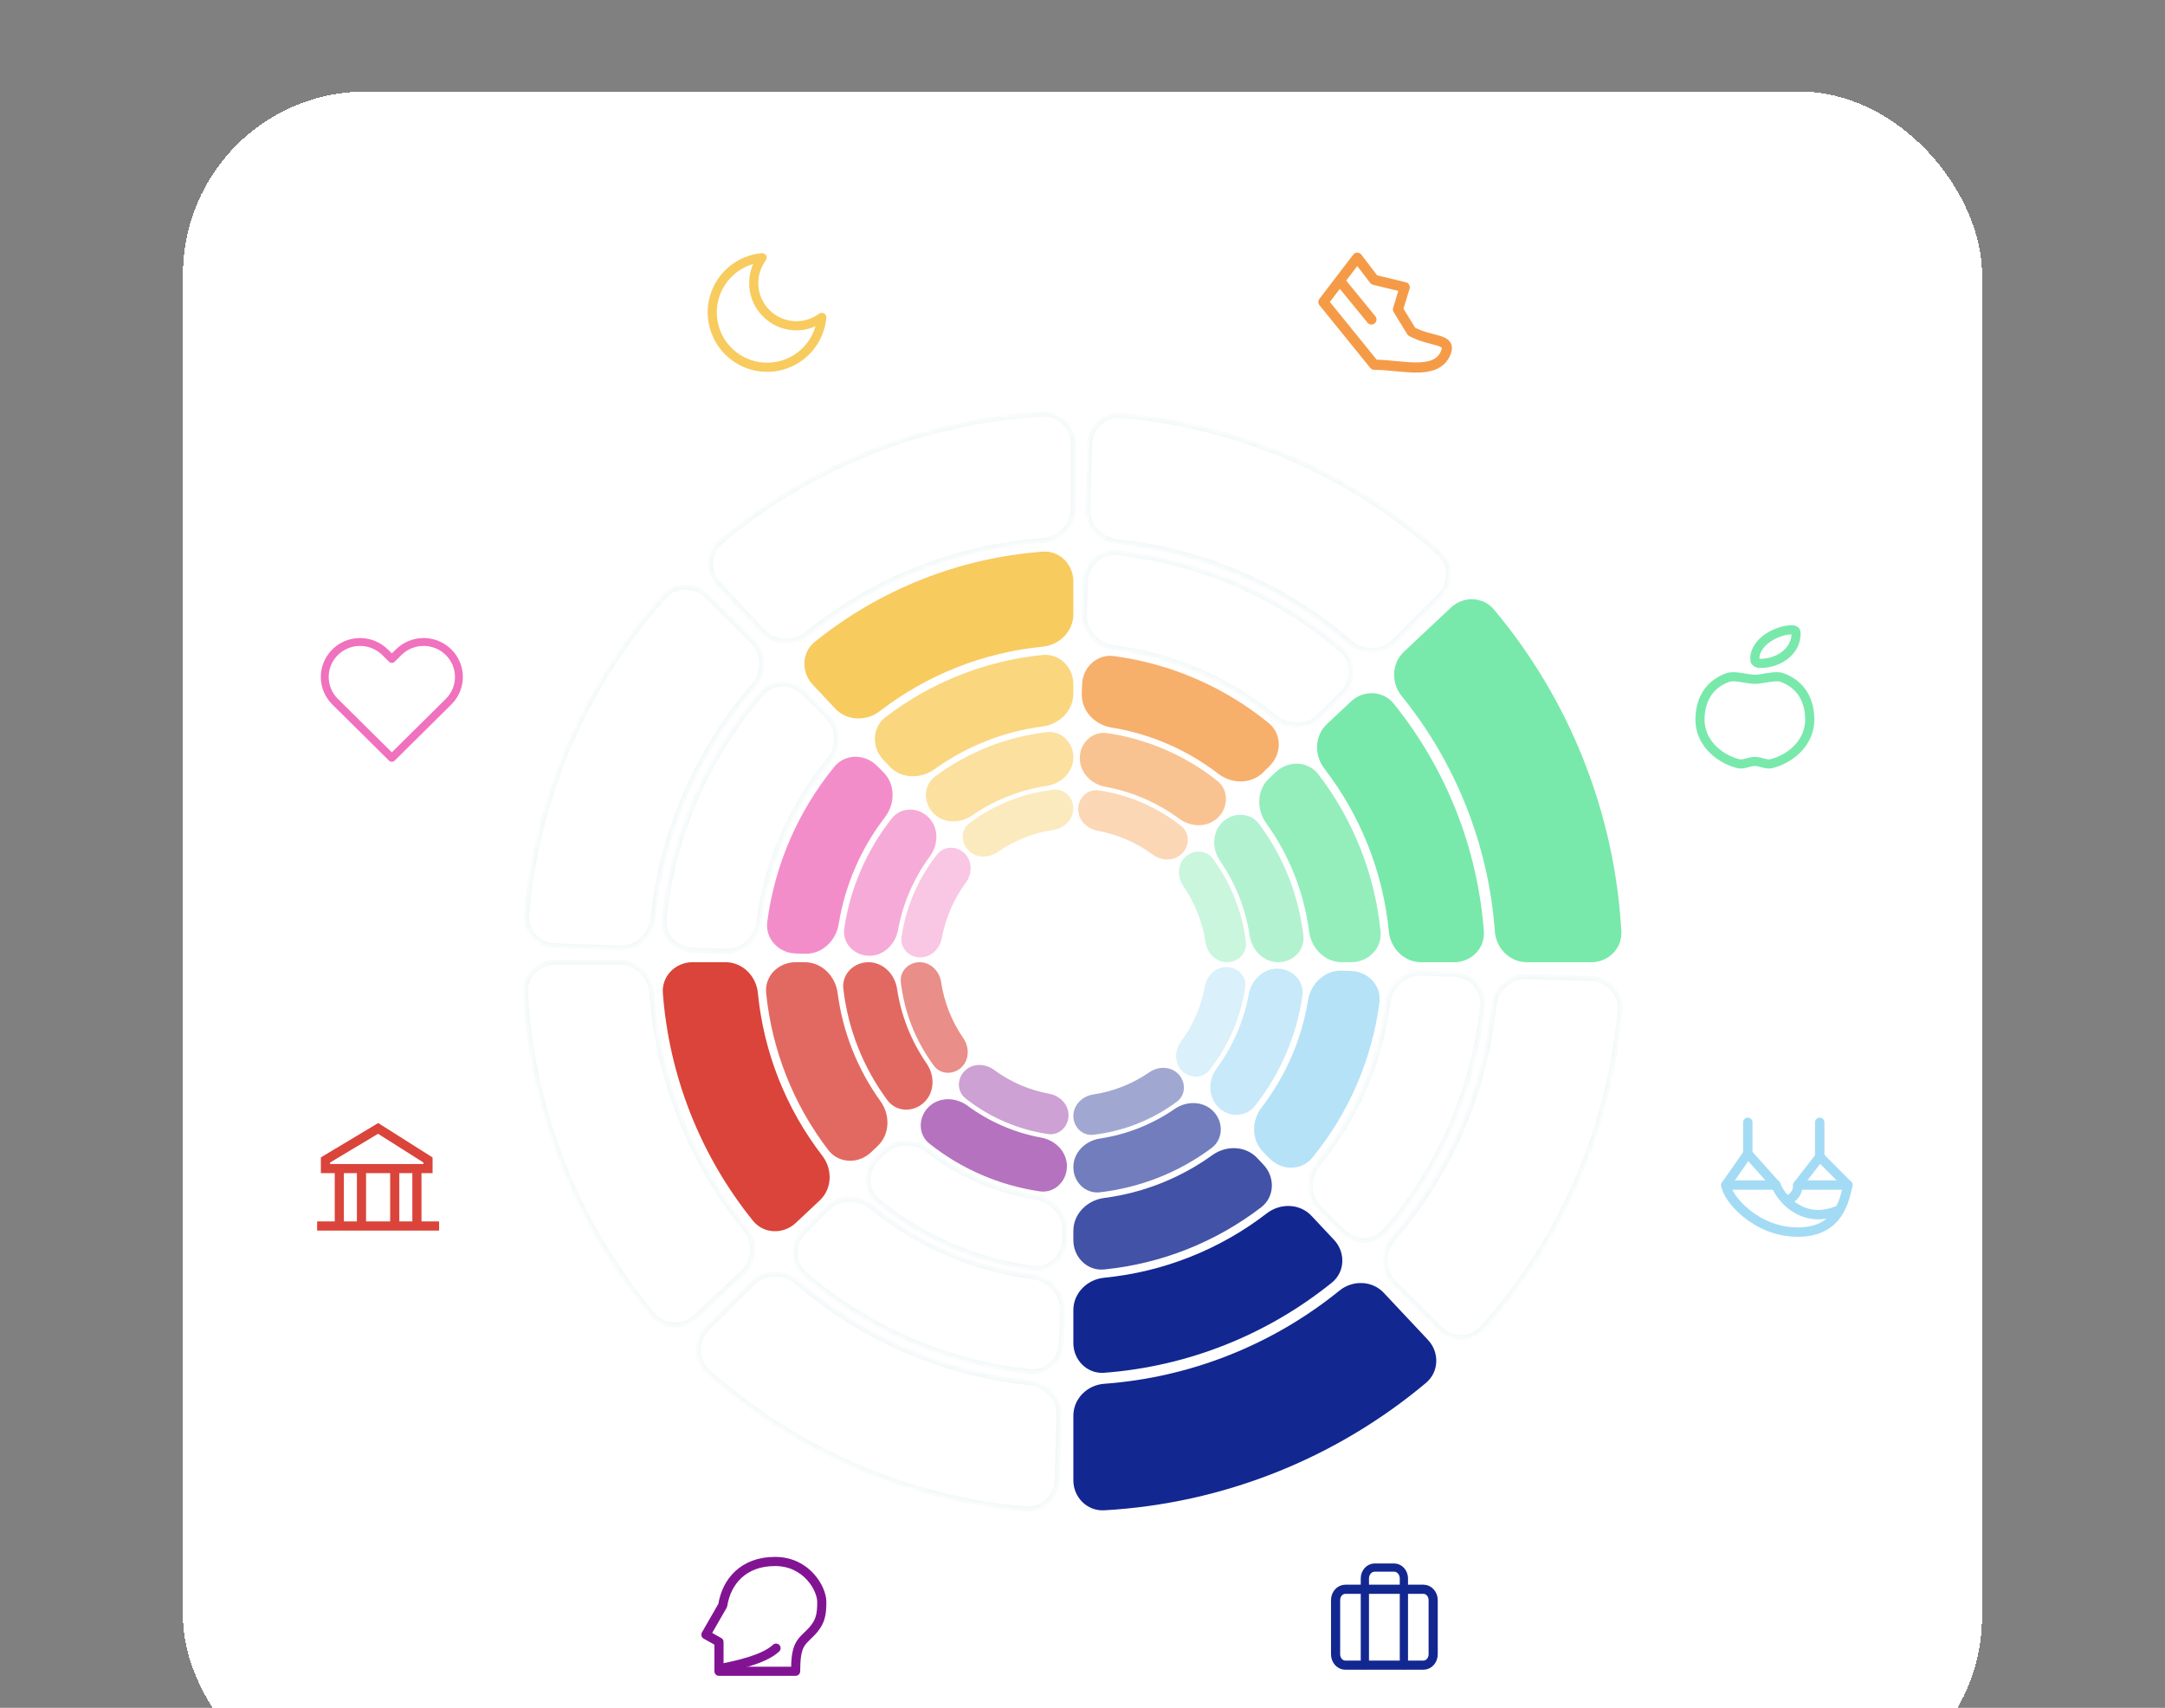<svg width="284" height="224" viewBox="0 0 284 224" fill="none" xmlns="http://www.w3.org/2000/svg">
<rect x="0" y="0" width="284" height="224" fill="#808080" stroke="none"/>
<g>
<rect x="24" y="12" width="236" height="224" rx="24" fill="white" shape-rendering="crispEdges"/>
<path d="M107.8 41.633C107.674 42.995 107.163 44.292 106.327 45.374C105.49 46.456 104.363 47.277 103.077 47.742C101.79 48.207 100.398 48.295 99.064 47.998C97.729 47.7 96.506 47.028 95.539 46.061C94.572 45.094 93.901 43.872 93.603 42.537C93.305 41.202 93.394 39.81 93.859 38.524C94.323 37.238 95.145 36.111 96.227 35.274C97.308 34.438 98.606 33.927 99.968 33.801C99.171 34.879 98.787 36.208 98.887 37.546C98.987 38.883 99.563 40.141 100.512 41.089C101.46 42.038 102.717 42.614 104.055 42.714C105.392 42.814 106.721 42.43 107.8 41.633Z" stroke="#F8CB5F" stroke-width="1.2" stroke-linecap="round" stroke-linejoin="round"/>
<path d="M178.046 33.801L173.6 39.609L180.269 47.838C183.826 47.838 188.272 49.29 189.606 46.386C190.56 44.308 187.827 44.934 185.16 43.481L183.381 40.577L184.27 37.673L180.269 36.705L178.046 33.801Z" stroke="#F59B48" stroke-width="1.333" stroke-linecap="round" stroke-linejoin="round"/>
<path d="M175.85 36.951L179.9 41.901" stroke="#F59B48" stroke-width="1.333" stroke-linecap="round" stroke-linejoin="round"/>
<path d="M231.042 87.002C230.941 87.002 230.84 87.002 230.74 87.002C230.538 87.002 230.336 86.855 230.235 86.708C230.033 85.608 230.74 84.582 231.547 83.922C232.456 83.188 233.869 82.602 235.08 82.602C235.383 82.602 235.585 82.748 235.585 82.895C235.686 83.848 235.282 84.948 234.373 85.755C233.566 86.488 232.254 87.002 231.042 87.002Z" stroke="#78E9AB" stroke-width="1.2"/>
<path d="M223 94.411C223 91.915 224.089 89.773 226.667 88.855C227.531 88.547 229.202 89.095 230.2 89.095C231.198 89.095 232.869 88.547 233.733 88.855C236.312 89.773 237.4 91.915 237.4 94.411C237.4 97.1 235.301 99.378 232.402 100.158C231.708 100.344 230.968 99.87 230.2 99.87C229.432 99.87 228.692 100.344 227.998 100.158C225.099 99.378 223 97.1 223 94.411Z" stroke="#78E9AB" stroke-width="1.2"/>
<path d="M226.4 155.43C226.537 157.075 230.256 161.601 235.836 161.601C241.415 161.601 241.99 157.075 242.4 155.43" stroke="#A3DBF5" stroke-width="1.231" stroke-linejoin="round"/>
<path d="M232.964 155.43C233.648 157.213 236.574 160.696 241.169 158.721" stroke="#A3DBF5" stroke-width="1.231" stroke-linejoin="round"/>
<path d="M234.195 157.487C234.879 157.35 235.836 156.746 235.836 155.43" stroke="#A3DBF5" stroke-width="1.231" stroke-linejoin="round"/>
<path d="M226.4 155.43H232.964" stroke="#A3DBF5" stroke-width="1.231" stroke-linecap="round" stroke-linejoin="round"/>
<path d="M235.836 155.43H242.4" stroke="#A3DBF5" stroke-width="1.231" stroke-linecap="round" stroke-linejoin="round"/>
<path d="M226.4 155.429L229.272 151.314L232.964 155.429" stroke="#A3DBF5" stroke-width="1.231" stroke-linecap="round" stroke-linejoin="round"/>
<path d="M229.272 151.315V147.201" stroke="#A3DBF5" stroke-width="1.231" stroke-linecap="round" stroke-linejoin="round"/>
<path d="M235.836 155.429L238.708 151.727L242.4 155.429" stroke="#A3DBF5" stroke-width="1.231" stroke-linecap="round" stroke-linejoin="round"/>
<path d="M238.708 151.727V147.201" stroke="#A3DBF5" stroke-width="1.231" stroke-linecap="round" stroke-linejoin="round"/>
<path d="M186.72 208.445H176.48C175.773 208.445 175.2 209.082 175.2 209.868V216.979C175.2 217.764 175.773 218.401 176.48 218.401H186.72C187.427 218.401 188 217.764 188 216.979V209.868C188 209.082 187.427 208.445 186.72 208.445Z" stroke="#132790" stroke-width="1.2" stroke-linecap="round" stroke-linejoin="round"/>
<path d="M184.16 218.402V207.024C184.16 206.647 184.025 206.285 183.785 206.018C183.545 205.751 183.22 205.602 182.88 205.602H180.32C179.981 205.602 179.655 205.751 179.415 206.018C179.175 206.285 179.04 206.647 179.04 207.024V218.402" stroke="#132790" stroke-width="1.08" stroke-linecap="round" stroke-linejoin="round"/>
<path d="M104.368 219.201H94.316V215.361L92.6 214.401C92.927 213.841 93.826 212.289 94.806 210.561C95.297 207.441 97.503 204.801 101.671 204.801C105.839 204.801 107.8 208.401 107.8 210.081C107.8 211.761 107.671 212.834 106.2 214.274C105.023 215.426 104.368 215.79 104.368 219.201Z" stroke="#821494" stroke-width="1.2" stroke-linejoin="round"/>
<path d="M94.481 218.233L93.893 218.352L94.131 219.528L94.719 219.409L94.481 218.233ZM102.213 216.604C102.453 216.376 102.463 215.996 102.236 215.755C102.008 215.515 101.628 215.504 101.387 215.732L102.213 216.604ZM94.719 219.409C95.65 219.22 97.079 218.93 98.479 218.493C99.856 218.064 101.306 217.463 102.213 216.604L101.387 215.732C100.694 216.389 99.477 216.925 98.121 217.348C96.788 217.764 95.416 218.043 94.481 218.233L94.719 219.409Z" fill="#821494"/>
<path d="M41.6 160.801L57.6 160.801" stroke="#DA443A" stroke-width="1.2"/>
<path d="M44.509 160.801V153.271" stroke="#DA443A" stroke-width="1.2"/>
<path d="M51.782 160.801V153.271" stroke="#DA443A" stroke-width="1.2"/>
<path d="M47.418 160.801V153.271" stroke="#DA443A" stroke-width="1.2"/>
<path d="M54.691 160.801V153.271" stroke="#DA443A" stroke-width="1.2"/>
<path d="M42.691 153.271H56.145V152.141L49.6 148L42.691 152.141V153.271Z" stroke="#DA443A" stroke-width="1.2"/>
<path d="M58.843 85.545C58.413 85.119 57.902 84.781 57.34 84.55C56.778 84.32 56.176 84.201 55.568 84.201C54.959 84.201 54.357 84.32 53.795 84.55C53.233 84.781 52.722 85.119 52.292 85.545L51.4 86.429L50.507 85.545C49.639 84.685 48.461 84.202 47.232 84.202C46.004 84.202 44.825 84.685 43.957 85.545C43.088 86.405 42.6 87.572 42.6 88.788C42.6 90.004 43.088 91.171 43.957 92.031L44.849 92.915L51.4 99.401L57.95 92.915L58.843 92.031C59.273 91.605 59.614 91.1 59.847 90.543C60.08 89.987 60.2 89.39 60.2 88.788C60.2 88.186 60.08 87.589 59.847 87.033C59.614 86.476 59.273 85.971 58.843 85.545Z" stroke="#F071BD" stroke-width="1.033" stroke-linecap="round" stroke-linejoin="round"/>
<mask id="path-27-inside-1_2494_8617" fill="white">
<path d="M188.85 78.153C190.431 76.573 190.438 74.001 188.771 72.511C177.191 62.165 162.571 55.838 147.101 54.479C144.875 54.284 143.005 56.05 142.935 58.283L142.669 66.746C142.598 68.98 144.355 70.832 146.578 71.065C157.838 72.245 168.471 76.846 177.039 84.246C178.73 85.707 181.283 85.72 182.864 84.14L188.85 78.153Z"/>
</mask>
<path d="M188.85 78.153C190.431 76.573 190.438 74.001 188.771 72.511C177.191 62.165 162.571 55.838 147.101 54.479C144.875 54.284 143.005 56.05 142.935 58.283L142.669 66.746C142.598 68.98 144.355 70.832 146.578 71.065C157.838 72.245 168.471 76.846 177.039 84.246C178.73 85.707 181.283 85.72 182.864 84.14L188.85 78.153Z" stroke="#EEF6F6" stroke-width="0.674" mask="url(#path-27-inside-1_2494_8617)"/>
<mask id="path-28-inside-2_2494_8617" fill="white">
<path d="M176.122 90.881C177.703 89.3 177.712 86.725 176.018 85.267C167.713 78.122 157.426 73.671 146.533 72.508C144.31 72.271 142.439 74.041 142.369 76.275L142.233 80.599C142.163 82.833 143.922 84.68 146.139 84.967C153.876 85.969 161.179 89.129 167.205 94.084C168.932 95.503 171.483 95.52 173.063 93.94L176.122 90.881Z"/>
</mask>
<path d="M176.122 90.881C177.703 89.3 177.712 86.725 176.018 85.267C167.713 78.122 157.426 73.671 146.533 72.508C144.31 72.271 142.439 74.041 142.369 76.275L142.233 80.599C142.163 82.833 143.922 84.68 146.139 84.967C153.876 85.969 161.179 89.129 167.205 94.084C168.932 95.503 171.483 95.52 173.063 93.94L176.122 90.881Z" stroke="#EEF6F6" stroke-width="0.674" mask="url(#path-28-inside-2_2494_8617)"/>
<path opacity="0.8" d="M166.576 100.427C168.157 98.847 168.168 96.266 166.438 94.851C160.611 90.086 153.567 87.038 146.104 86.052C143.888 85.759 142.015 87.534 141.945 89.768L141.907 90.989C141.837 93.223 143.599 95.064 145.805 95.422C150.903 96.251 155.718 98.335 159.812 101.484C161.584 102.846 164.132 102.871 165.713 101.29L166.576 100.427Z" fill="#F59B48"/>
<path opacity="0.6" d="M159.808 107.195C161.173 105.831 161.184 103.601 159.672 102.402C155.492 99.087 150.51 96.931 145.232 96.153C143.323 95.872 141.705 97.406 141.644 99.335C141.584 101.263 143.107 102.849 145.005 103.195C148.511 103.836 151.826 105.271 154.693 107.388C156.245 108.534 158.444 108.559 159.808 107.195Z" fill="#F59B48"/>
<path opacity="0.4" d="M155.056 111.947C156.079 110.924 156.088 109.251 154.954 108.352C151.819 105.866 148.082 104.249 144.124 103.666C142.692 103.455 141.479 104.605 141.433 106.052C141.388 107.498 142.531 108.687 143.954 108.947C146.584 109.428 149.07 110.504 151.22 112.092C152.384 112.951 154.033 112.97 155.056 111.947Z" fill="#F59B48"/>
<path d="M208.753 126.203C210.988 126.203 212.812 124.389 212.686 122.158C211.814 106.654 205.95 91.841 195.972 79.942C194.536 78.23 191.965 78.156 190.336 79.686L184.164 85.482C182.535 87.012 182.467 89.564 183.874 91.3C191.002 100.096 195.267 110.868 196.092 122.16C196.255 124.389 198.052 126.203 200.287 126.203H208.753Z" fill="#78E9AB"/>
<path d="M190.753 126.203C192.988 126.203 194.816 124.389 194.649 122.16C193.829 111.235 189.703 100.814 182.822 92.289C181.418 90.549 178.844 90.478 177.214 92.008L174.061 94.969C172.431 96.499 172.369 99.05 173.733 100.82C178.496 106.999 181.425 114.397 182.183 122.162C182.4 124.387 184.192 126.203 186.427 126.203H190.753Z" fill="#78E9AB"/>
<path opacity="0.8" d="M177.253 126.203C179.488 126.203 181.321 124.387 181.098 122.163C180.347 114.673 177.522 107.537 172.942 101.562C171.582 99.789 169.003 99.719 167.373 101.249L166.483 102.085C164.854 103.615 164.798 106.163 166.104 107.977C169.123 112.168 171.055 117.046 171.723 122.167C172.012 124.384 173.797 126.203 176.032 126.203H177.253Z" fill="#78E9AB"/>
<path opacity="0.56" d="M167.682 126.203C169.611 126.203 171.196 124.634 170.974 122.718C170.362 117.418 168.364 112.371 165.182 108.088C164.032 106.54 161.802 106.481 160.396 107.801C158.99 109.122 158.946 111.32 160.042 112.908C162.069 115.84 163.398 119.198 163.928 122.723C164.216 124.631 165.753 126.203 167.682 126.203Z" fill="#78E9AB"/>
<path opacity="0.4" d="M160.961 126.203C162.408 126.203 163.597 125.026 163.431 123.589C162.972 119.614 161.473 115.829 159.087 112.617C158.224 111.456 156.552 111.411 155.497 112.402C154.442 113.392 154.409 115.041 155.232 116.232C156.751 118.431 157.749 120.949 158.146 123.593C158.362 125.024 159.515 126.203 160.961 126.203Z" fill="#78E9AB"/>
<mask id="path-37-inside-3_2494_8617" fill="white">
<path d="M92.75 78.153C91.169 76.573 88.597 76.566 87.108 78.232C76.762 89.812 70.435 104.433 69.076 119.902C68.881 122.128 70.647 123.998 72.88 124.069L81.343 124.335C83.576 124.405 85.429 122.648 85.662 120.425C86.841 109.165 91.443 98.532 98.843 89.965C100.304 88.273 100.317 85.72 98.737 84.14L92.75 78.153Z"/>
</mask>
<path d="M92.75 78.153C91.169 76.573 88.597 76.566 87.108 78.232C76.762 89.812 70.435 104.433 69.076 119.902C68.881 122.128 70.647 123.998 72.88 124.069L81.343 124.335C83.576 124.405 85.429 122.648 85.662 120.425C86.841 109.165 91.443 98.532 98.843 89.965C100.304 88.273 100.317 85.72 98.737 84.14L92.75 78.153Z" stroke="#EEF6F6" stroke-width="0.674" mask="url(#path-37-inside-3_2494_8617)"/>
<mask id="path-38-inside-4_2494_8617" fill="white">
<path d="M105.478 90.881C103.897 89.3 101.322 89.291 99.864 90.986C92.719 99.29 88.268 109.577 87.105 120.47C86.868 122.693 88.638 124.564 90.871 124.634L95.196 124.77C97.43 124.84 99.277 123.081 99.564 120.865C100.566 113.127 103.726 105.825 108.68 99.798C110.1 98.071 110.117 95.52 108.537 93.94L105.478 90.881Z"/>
</mask>
<path d="M105.478 90.881C103.897 89.3 101.322 89.291 99.864 90.986C92.719 99.29 88.268 109.577 87.105 120.47C86.868 122.693 88.638 124.564 90.871 124.634L95.196 124.77C97.43 124.84 99.277 123.081 99.564 120.865C100.566 113.127 103.726 105.825 108.68 99.798C110.1 98.071 110.117 95.52 108.537 93.94L105.478 90.881Z" stroke="#EEF6F6" stroke-width="0.674" mask="url(#path-38-inside-4_2494_8617)"/>
<path opacity="0.8" d="M115.024 100.427C113.443 98.847 110.863 98.835 109.448 100.565C104.683 106.392 101.634 113.436 100.649 120.899C100.356 123.115 102.131 124.988 104.365 125.058L105.586 125.096C107.819 125.167 109.661 123.404 110.019 121.198C110.848 116.1 112.932 111.285 116.081 107.191C117.443 105.419 117.468 102.871 115.887 101.29L115.024 100.427Z" fill="#F071BD"/>
<path opacity="0.6" d="M121.792 107.195C120.428 105.831 118.197 105.82 116.999 107.331C113.684 111.512 111.528 116.494 110.75 121.771C110.469 123.68 112.003 125.298 113.931 125.359C115.86 125.419 117.445 123.896 117.792 121.998C118.433 118.492 119.868 115.177 121.985 112.31C123.131 110.758 123.156 108.559 121.792 107.195Z" fill="#F071BD"/>
<path opacity="0.4" d="M126.544 111.947C125.521 110.924 123.848 110.915 122.949 112.049C120.463 115.184 118.846 118.921 118.263 122.879C118.051 124.311 119.202 125.524 120.649 125.57C122.095 125.615 123.284 124.473 123.544 123.049C124.025 120.42 125.101 117.934 126.689 115.783C127.548 114.619 127.567 112.97 126.544 111.947Z" fill="#F071BD"/>
<mask id="path-42-inside-5_2494_8617" fill="white">
<path d="M140.8 58.25C140.8 56.015 138.986 54.191 136.755 54.317C121.25 55.189 106.438 61.053 94.539 71.031C92.827 72.467 92.753 75.038 94.283 76.667L100.079 82.839C101.608 84.468 104.161 84.536 105.897 83.129C114.693 76.001 125.465 71.736 136.757 70.911C138.986 70.748 140.8 68.951 140.8 66.716V58.25Z"/>
</mask>
<path d="M140.8 58.25C140.8 56.015 138.986 54.191 136.755 54.317C121.25 55.189 106.438 61.053 94.539 71.031C92.827 72.467 92.753 75.038 94.283 76.667L100.079 82.839C101.608 84.468 104.161 84.536 105.897 83.129C114.693 76.001 125.465 71.736 136.757 70.911C138.986 70.748 140.8 68.951 140.8 66.716V58.25Z" stroke="#EEF6F6" stroke-width="0.674" mask="url(#path-42-inside-5_2494_8617)"/>
<path d="M140.8 76.25C140.8 74.015 138.985 72.187 136.757 72.355C125.832 73.175 115.411 77.301 106.886 84.181C105.146 85.585 105.075 88.16 106.605 89.789L109.566 92.943C111.096 94.572 113.647 94.634 115.417 93.27C121.596 88.507 128.994 85.578 136.759 84.82C138.984 84.603 140.8 82.811 140.8 80.576V76.25Z" fill="#F8CB5F"/>
<path opacity="0.8" d="M140.8 89.75C140.8 87.515 138.984 85.682 136.76 85.905C129.269 86.656 122.134 89.481 116.159 94.061C114.386 95.421 114.316 98.001 115.846 99.63L116.682 100.52C118.212 102.149 120.76 102.205 122.574 100.899C126.765 97.88 131.643 95.949 136.764 95.28C138.981 94.991 140.8 93.206 140.8 90.971V89.75Z" fill="#F8CB5F"/>
<path opacity="0.6" d="M140.8 99.321C140.8 97.392 139.231 95.807 137.314 96.029C132.015 96.641 126.967 98.639 122.685 101.821C121.137 102.971 121.078 105.201 122.398 106.607C123.719 108.013 125.917 108.057 127.505 106.961C130.437 104.935 133.795 103.605 137.32 103.075C139.227 102.788 140.8 101.25 140.8 99.321Z" fill="#F8CB5F"/>
<path opacity="0.4" d="M140.8 106.042C140.8 104.595 139.623 103.406 138.186 103.572C134.211 104.031 130.426 105.53 127.214 107.916C126.052 108.779 126.008 110.451 126.999 111.506C127.989 112.561 129.638 112.594 130.828 111.771C133.028 110.252 135.546 109.255 138.19 108.857C139.621 108.642 140.8 107.489 140.8 106.042Z" fill="#F8CB5F"/>
<mask id="path-47-inside-6_2494_8617" fill="white">
<path d="M92.75 174.253C91.169 175.834 91.162 178.406 92.829 179.895C104.409 190.242 119.029 196.568 134.499 197.927C136.725 198.122 138.595 196.357 138.666 194.123L138.932 185.661C139.002 183.427 137.245 181.574 135.022 181.341C123.762 180.162 113.129 175.56 104.562 168.16C102.87 166.699 100.317 166.686 98.737 168.267L92.75 174.253Z"/>
</mask>
<path d="M92.75 174.253C91.169 175.834 91.162 178.406 92.829 179.895C104.409 190.242 119.029 196.568 134.499 197.927C136.725 198.122 138.595 196.357 138.666 194.123L138.932 185.661C139.002 183.427 137.245 181.574 135.022 181.341C123.762 180.162 113.129 175.56 104.562 168.16C102.87 166.699 100.317 166.686 98.737 168.267L92.75 174.253Z" stroke="#EEF6F6" stroke-width="0.674" mask="url(#path-47-inside-6_2494_8617)"/>
<mask id="path-48-inside-7_2494_8617" fill="white">
<path d="M105.478 161.525C103.897 163.106 103.888 165.681 105.582 167.139C113.887 174.284 124.174 178.735 135.067 179.898C137.29 180.135 139.161 178.366 139.231 176.132L139.367 171.807C139.437 169.574 137.678 167.726 135.462 167.439C127.724 166.438 120.421 163.277 114.395 158.323C112.668 156.903 110.117 156.886 108.537 158.466L105.478 161.525Z"/>
</mask>
<path d="M105.478 161.525C103.897 163.106 103.888 165.681 105.582 167.139C113.887 174.284 124.174 178.735 135.067 179.898C137.29 180.135 139.161 178.366 139.231 176.132L139.367 171.807C139.437 169.574 137.678 167.726 135.462 167.439C127.724 166.438 120.421 163.277 114.395 158.323C112.668 156.903 110.117 156.886 108.537 158.466L105.478 161.525Z" stroke="#EEF6F6" stroke-width="0.674" mask="url(#path-48-inside-7_2494_8617)"/>
<mask id="path-49-inside-8_2494_8617" fill="white">
<path d="M115.024 151.979C113.443 153.56 113.432 156.14 115.162 157.555C120.989 162.321 128.033 165.369 135.496 166.354C137.712 166.647 139.585 164.872 139.655 162.638L139.693 161.418C139.764 159.184 138.001 157.343 135.795 156.984C130.697 156.155 125.882 154.072 121.788 150.923C120.016 149.56 117.468 149.535 115.887 151.116L115.024 151.979Z"/>
</mask>
<path d="M115.024 151.979C113.443 153.56 113.432 156.14 115.162 157.555C120.989 162.321 128.033 165.369 135.496 166.354C137.712 166.647 139.585 164.872 139.655 162.638L139.693 161.418C139.764 159.184 138.001 157.343 135.795 156.984C130.697 156.155 125.882 154.072 121.788 150.923C120.016 149.56 117.468 149.535 115.887 151.116L115.024 151.979Z" stroke="#EEF6F6" stroke-width="0.674" mask="url(#path-49-inside-8_2494_8617)"/>
<path opacity="0.6" d="M121.792 145.211C120.428 146.576 120.417 148.806 121.928 150.004C126.108 153.319 131.09 155.475 136.368 156.253C138.277 156.535 139.895 155 139.956 153.072C140.016 151.143 138.493 149.558 136.595 149.211C133.089 148.57 129.774 147.136 126.907 145.018C125.355 143.872 123.156 143.847 121.792 145.211Z" fill="#821494"/>
<path opacity="0.4" d="M126.544 140.459C125.521 141.483 125.512 143.155 126.646 144.054C129.781 146.54 133.518 148.157 137.476 148.741C138.908 148.952 140.121 147.801 140.167 146.355C140.212 144.908 139.07 143.719 137.646 143.459C135.017 142.978 132.531 141.902 130.38 140.315C129.216 139.455 127.567 139.436 126.544 140.459Z" fill="#821494"/>
<mask id="path-52-inside-9_2494_8617" fill="white">
<path d="M72.847 126.203C70.612 126.203 68.788 128.017 68.914 130.248C69.786 145.753 75.65 160.565 85.628 172.464C87.064 174.176 89.635 174.25 91.264 172.72L97.436 166.925C99.065 165.395 99.133 162.842 97.726 161.106C90.598 152.31 86.333 141.538 85.508 130.247C85.345 128.017 83.548 126.203 81.313 126.203H72.847Z"/>
</mask>
<path d="M72.847 126.203C70.612 126.203 68.788 128.017 68.914 130.248C69.786 145.753 75.65 160.565 85.628 172.464C87.064 174.176 89.635 174.25 91.264 172.72L97.436 166.925C99.065 165.395 99.133 162.842 97.726 161.106C90.598 152.31 86.333 141.538 85.508 130.247C85.345 128.017 83.548 126.203 81.313 126.203H72.847Z" stroke="#EEF6F6" stroke-width="0.674" mask="url(#path-52-inside-9_2494_8617)"/>
<path d="M90.847 126.203C88.612 126.203 86.784 128.018 86.951 130.246C87.772 141.171 91.897 151.592 98.778 160.118C100.182 161.857 102.757 161.928 104.386 160.398L107.54 157.437C109.169 155.907 109.231 153.357 107.867 151.586C103.104 145.407 100.175 138.009 99.417 130.244C99.2 128.019 97.408 126.203 95.173 126.203H90.847Z" fill="#DA443A"/>
<path opacity="0.8" d="M104.347 126.203C102.112 126.203 100.279 128.02 100.502 130.243C101.253 137.734 104.078 144.87 108.658 150.844C110.018 152.617 112.598 152.687 114.227 151.157L115.117 150.321C116.746 148.791 116.802 146.243 115.496 144.429C112.477 140.238 110.546 135.361 109.877 130.239C109.588 128.023 107.803 126.203 105.568 126.203H104.347Z" fill="#DA443A"/>
<path opacity="0.8" d="M113.918 126.203C111.989 126.203 110.404 127.772 110.626 129.689C111.238 134.988 113.236 140.036 116.418 144.318C117.568 145.867 119.798 145.926 121.204 144.605C122.61 143.284 122.654 141.086 121.558 139.499C119.532 136.566 118.202 133.208 117.672 129.683C117.385 127.776 115.847 126.203 113.918 126.203Z" fill="#DA443A"/>
<path opacity="0.6" d="M120.639 126.203C119.192 126.203 118.003 127.38 118.169 128.817C118.628 132.792 120.127 136.578 122.513 139.789C123.376 140.951 125.048 140.995 126.103 140.005C127.158 139.014 127.191 137.365 126.368 136.175C124.849 133.975 123.851 131.457 123.454 128.813C123.238 127.383 122.086 126.203 120.639 126.203Z" fill="#DA443A"/>
<mask id="path-57-inside-10_2494_8617" fill="white">
<path d="M188.85 174.253C190.431 175.834 193.003 175.841 194.492 174.174C204.838 162.594 211.165 147.974 212.524 132.504C212.719 130.278 210.954 128.408 208.72 128.338L200.258 128.072C198.024 128.001 196.171 129.758 195.938 131.981C194.759 143.241 190.157 153.874 182.757 162.442C181.296 164.133 181.283 166.686 182.864 168.267L188.85 174.253Z"/>
</mask>
<path d="M188.85 174.253C190.431 175.834 193.003 175.841 194.492 174.174C204.838 162.594 211.165 147.974 212.524 132.504C212.719 130.278 210.954 128.408 208.72 128.338L200.258 128.072C198.024 128.001 196.171 129.758 195.938 131.981C194.759 143.241 190.157 153.874 182.757 162.442C181.296 164.133 181.283 166.686 182.864 168.267L188.85 174.253Z" stroke="#EEF6F6" stroke-width="0.674" mask="url(#path-57-inside-10_2494_8617)"/>
<mask id="path-58-inside-11_2494_8617" fill="white">
<path d="M176.122 161.525C177.703 163.106 180.278 163.115 181.736 161.421C188.881 153.116 193.332 142.829 194.495 131.936C194.732 129.713 192.962 127.842 190.729 127.772L186.404 127.636C184.17 127.566 182.323 129.325 182.036 131.542C181.035 139.279 177.874 146.582 172.92 152.608C171.5 154.335 171.483 156.886 173.063 158.466L176.122 161.525Z"/>
</mask>
<path d="M176.122 161.525C177.703 163.106 180.278 163.115 181.736 161.421C188.881 153.116 193.332 142.829 194.495 131.936C194.732 129.713 192.962 127.842 190.729 127.772L186.404 127.636C184.17 127.566 182.323 129.325 182.036 131.542C181.035 139.279 177.874 146.582 172.92 152.608C171.5 154.335 171.483 156.886 173.063 158.466L176.122 161.525Z" stroke="#EEF6F6" stroke-width="0.674" mask="url(#path-58-inside-11_2494_8617)"/>
<path opacity="0.8" d="M166.576 151.979C168.157 153.56 170.737 153.571 172.152 151.841C176.918 146.014 179.966 138.97 180.951 131.507C181.244 129.291 179.469 127.418 177.235 127.348L176.015 127.31C173.781 127.24 171.94 129.002 171.581 131.208C170.752 136.306 168.669 141.121 165.52 145.215C164.157 146.987 164.132 149.535 165.713 151.116L166.576 151.979Z" fill="#A3DBF5"/>
<path opacity="0.6" d="M159.808 145.211C161.173 146.576 163.403 146.587 164.601 145.075C167.916 140.895 170.072 135.913 170.85 130.635C171.132 128.726 169.597 127.108 167.669 127.048C165.74 126.987 164.155 128.51 163.808 130.408C163.167 133.914 161.733 137.229 159.615 140.096C158.469 141.648 158.444 143.847 159.808 145.211Z" fill="#A3DBF5"/>
<path opacity="0.4" d="M155.056 140.459C156.079 141.483 157.752 141.491 158.651 140.357C161.137 137.222 162.754 133.485 163.338 129.527C163.549 128.095 162.398 126.882 160.952 126.836C159.505 126.791 158.316 127.934 158.056 129.357C157.575 131.987 156.499 134.473 154.911 136.623C154.052 137.787 154.033 139.436 155.056 140.459Z" fill="#A3DBF5"/>
<path d="M140.8 194.156C140.8 196.391 142.614 198.215 144.845 198.089C160.35 197.218 175.162 191.353 187.061 181.375C188.773 179.939 188.847 177.368 187.317 175.739L181.522 169.567C179.992 167.938 177.439 167.87 175.703 169.277C166.907 176.405 156.135 180.67 144.843 181.496C142.614 181.659 140.8 183.455 140.8 185.69V194.156Z" fill="#132790"/>
<path d="M140.8 176.156C140.8 178.391 142.615 180.219 144.843 180.052C155.768 179.232 166.189 175.106 174.714 168.225C176.454 166.821 176.525 164.247 174.995 162.617L172.034 159.464C170.504 157.834 167.954 157.772 166.183 159.136C160.004 163.899 152.606 166.828 144.841 167.586C142.616 167.804 140.8 169.595 140.8 171.83V176.156Z" fill="#132790"/>
<path opacity="0.8" d="M140.8 162.656C140.8 164.891 142.617 166.724 144.84 166.501C152.331 165.75 159.467 162.925 165.441 158.345C167.214 156.985 167.284 154.406 165.754 152.776L164.918 151.886C163.388 150.257 160.84 150.201 159.026 151.508C154.835 154.526 149.958 156.458 144.836 157.126C142.62 157.415 140.8 159.2 140.8 161.435V162.656Z" fill="#132790"/>
<path opacity="0.6" d="M140.8 153.085C140.8 155.014 142.369 156.599 144.286 156.378C149.585 155.765 154.633 153.767 158.915 150.585C160.464 149.435 160.523 147.205 159.202 145.799C157.881 144.393 155.683 144.349 154.096 145.445C151.163 147.472 147.805 148.801 144.28 149.332C142.373 149.619 140.8 151.156 140.8 153.085Z" fill="#132790"/>
<path opacity="0.4" d="M140.8 146.365C140.8 147.811 141.977 149 143.414 148.834C147.389 148.375 151.175 146.876 154.386 144.49C155.548 143.627 155.592 141.955 154.601 140.9C153.611 139.845 151.962 139.812 150.772 140.635C148.572 142.154 146.054 143.152 143.41 143.549C141.979 143.765 140.8 144.918 140.8 146.365Z" fill="#132790"/>
</g>

</svg>
